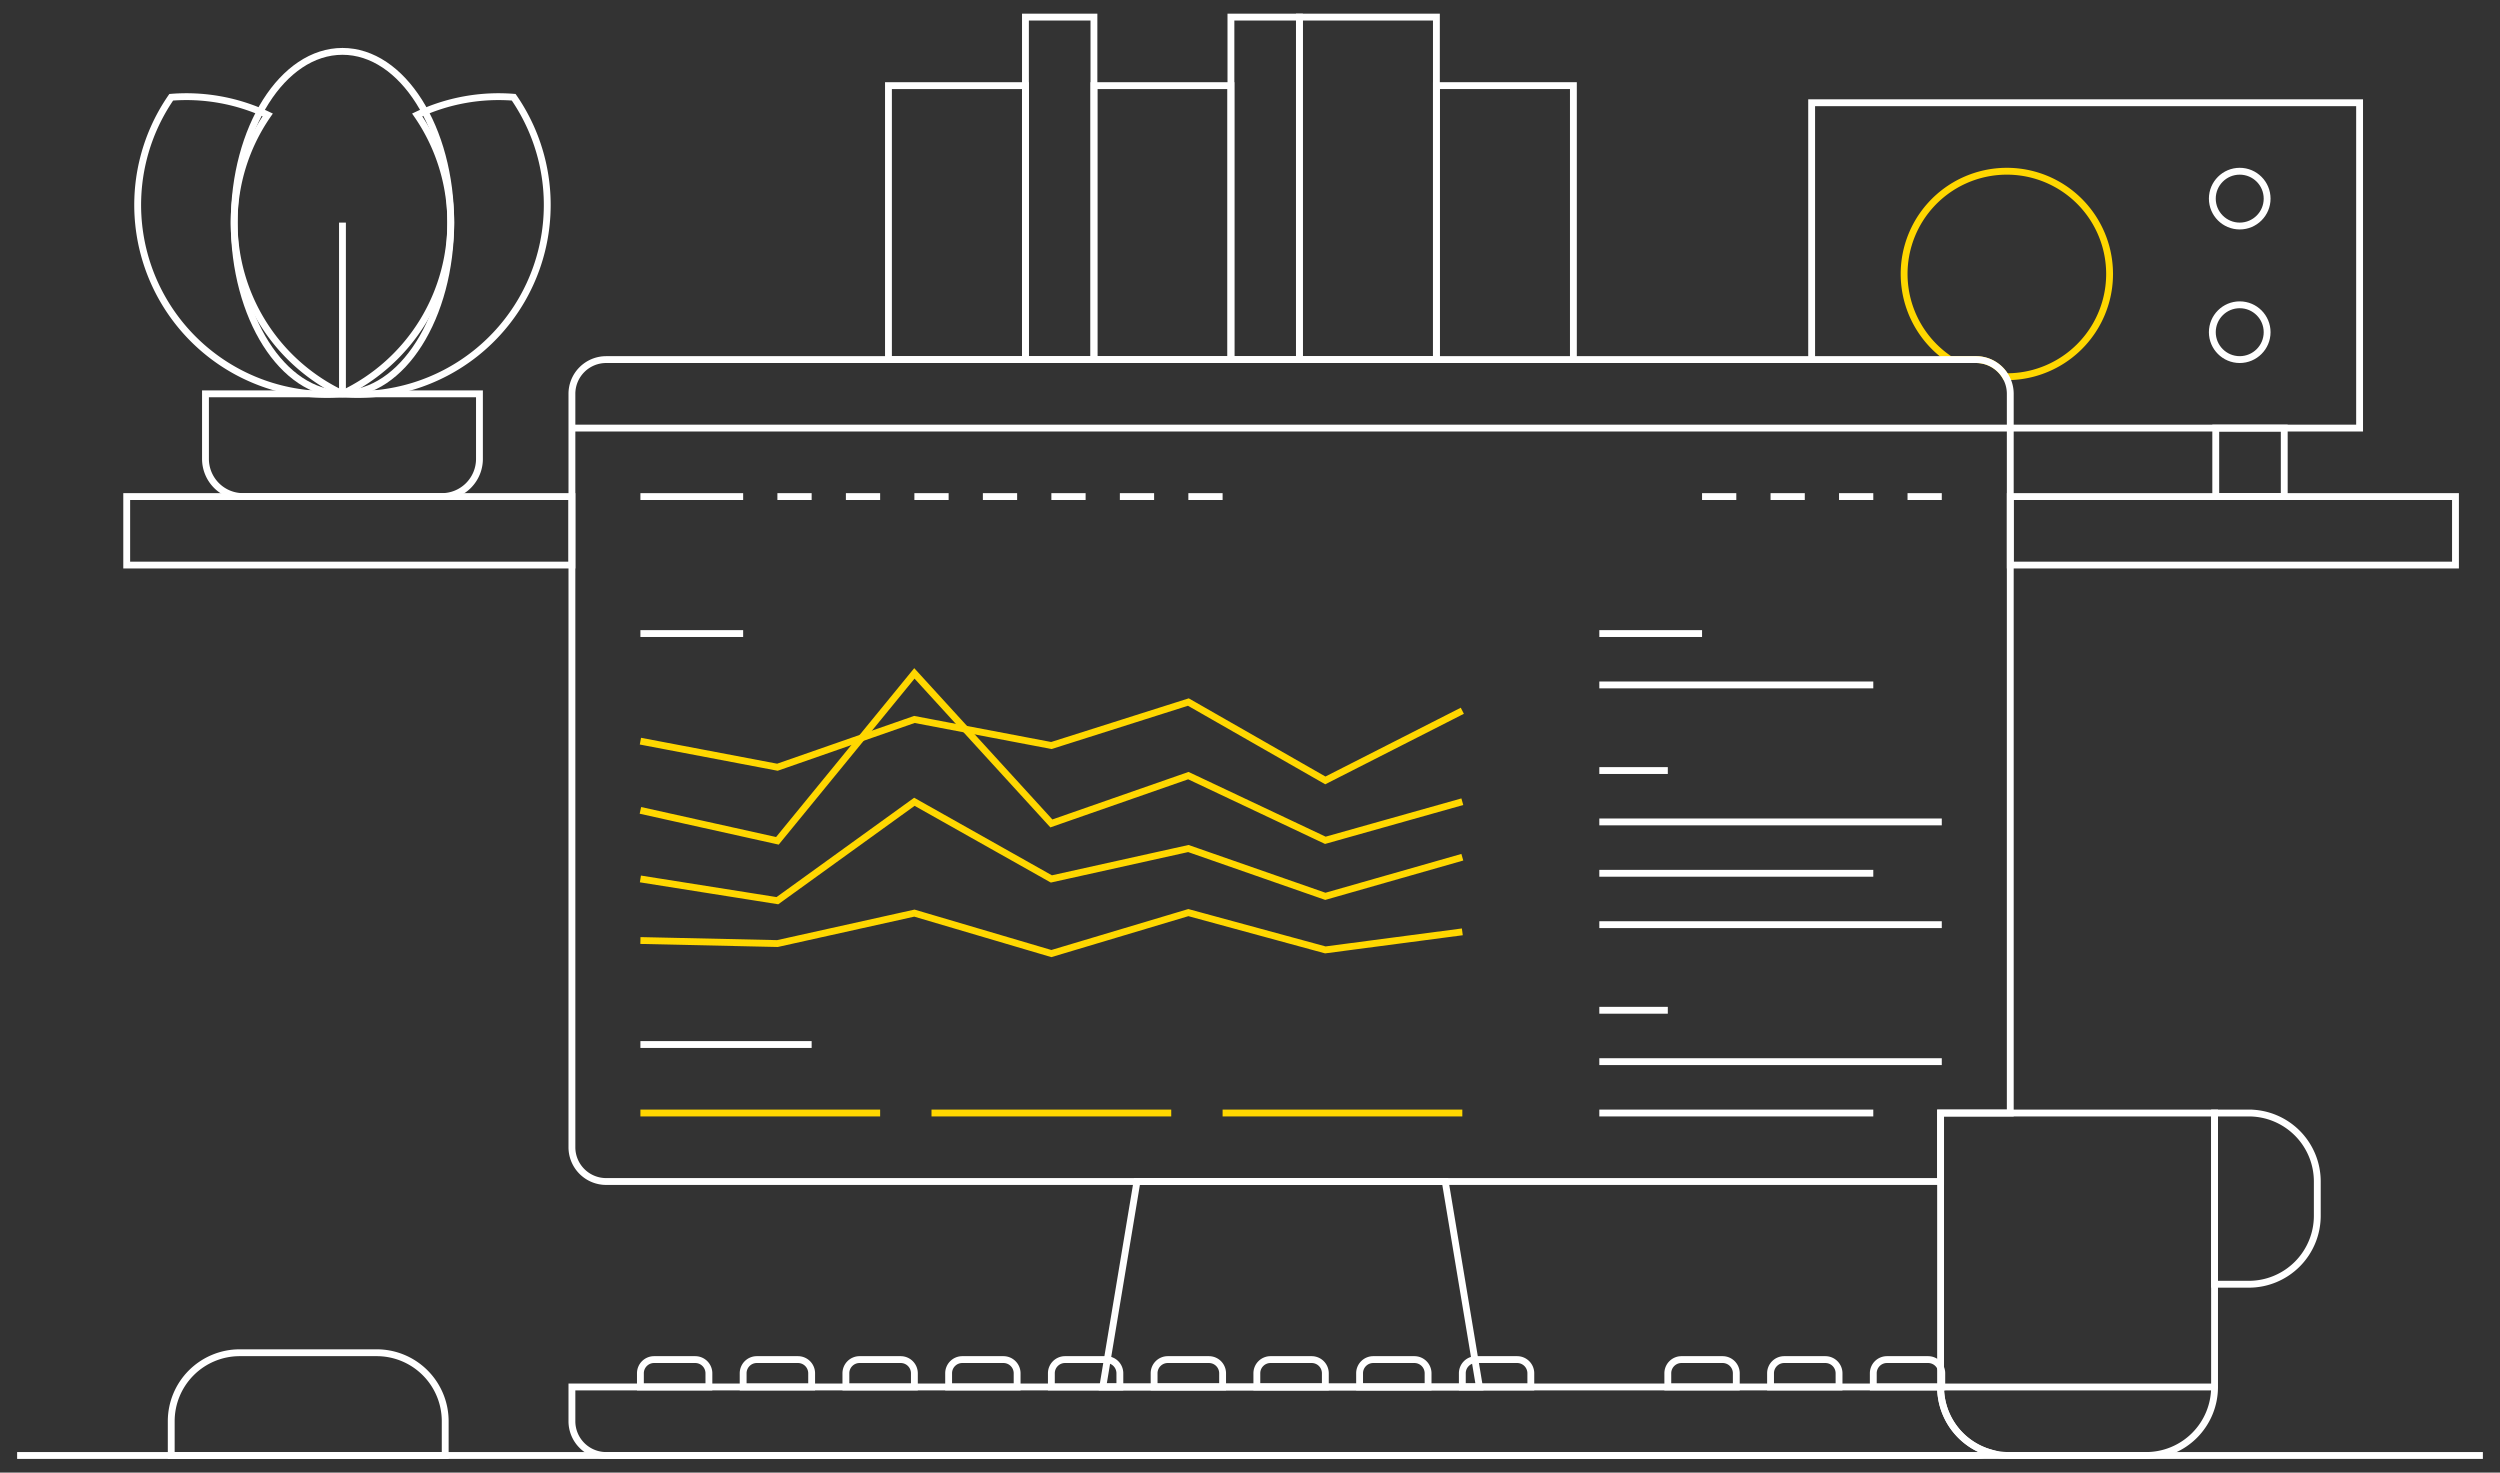 <?xml version="1.0" encoding="utf-8"?>
<svg id="Layer_1" data-name="Layer 1" viewBox="0 0 730 430" xmlns="http://www.w3.org/2000/svg">
  <rect x="0" y="0" width="730" height="430" fill="#333333" stroke="none"/>
  <defs>
    <style>.cls-1,.cls-2{fill:none;stroke-miterlimit:10;stroke-width:2px;}.cls-1{stroke:#52e3c2;}.cls-2{stroke:#fff;}</style>
  </defs>
  <path class="cls-1" d="M586,50a30,30,0,0,0-16.58,55H577a10,10,0,0,1,8.65,5H586a30,30,0,0,0,0-60Z" style="stroke: rgb(255, 215, 0);"/>
  <path class="cls-2" d="M70,395h40a20,20,0,0,1,20,20v10a0,0,0,0,1,0,0H50a0,0,0,0,1,0,0V415A20,20,0,0,1,70,395Z"/>
  <polygon class="cls-2" points="432 405 322 405 332 345 422 345 432 405"/>
  <line class="cls-2" x1="167" y1="125" x2="587" y2="125"/>
  <line class="cls-2" x1="646.65" y1="405" x2="566.65" y2="405"/>
  <line class="cls-2" x1="467" y1="185" x2="497" y2="185"/>
  <line class="cls-2" x1="187" y1="185" x2="217" y2="185"/>
  <line class="cls-2" x1="187" y1="145" x2="217" y2="145"/>
  <line class="cls-2" x1="227" y1="145" x2="237" y2="145"/>
  <line class="cls-2" x1="247" y1="145" x2="257" y2="145"/>
  <line class="cls-2" x1="267" y1="145" x2="277" y2="145"/>
  <line class="cls-2" x1="287" y1="145" x2="297" y2="145"/>
  <line class="cls-2" x1="307" y1="145" x2="317" y2="145"/>
  <line class="cls-2" x1="327" y1="145" x2="337" y2="145"/>
  <line class="cls-2" x1="347" y1="145" x2="357" y2="145"/>
  <line class="cls-2" x1="497" y1="145" x2="507" y2="145"/>
  <line class="cls-2" x1="517" y1="145" x2="527" y2="145"/>
  <line class="cls-2" x1="537" y1="145" x2="547" y2="145"/>
  <line class="cls-2" x1="557" y1="145" x2="567" y2="145"/>
  <line class="cls-2" x1="187" y1="305" x2="237" y2="305"/>
  <line class="cls-1" x1="187" y1="325" x2="257" y2="325" style="stroke: rgb(255, 215, 0);"/>
  <line class="cls-1" x1="357" y1="325" x2="427" y2="325" style="stroke: rgb(255, 215, 0);"/>
  <line class="cls-2" x1="467" y1="200" x2="547" y2="200"/>
  <line class="cls-2" x1="467" y1="225" x2="487" y2="225"/>
  <line class="cls-2" x1="467" y1="240" x2="567" y2="240"/>
  <line class="cls-2" x1="467" y1="255" x2="547" y2="255"/>
  <line class="cls-2" x1="467" y1="270" x2="567" y2="270"/>
  <line class="cls-2" x1="467" y1="295" x2="487" y2="295"/>
  <line class="cls-2" x1="467" y1="310" x2="567" y2="310"/>
  <line class="cls-2" x1="467" y1="325" x2="547" y2="325"/>
  <line class="cls-2" x1="5" y1="425" x2="725" y2="425"/>
  <path class="cls-2" d="M71,115H129a11,11,0,0,1,11,11v19a0,0,0,0,1,0,0H60a0,0,0,0,1,0,0V126a11,11,0,0,1,11-11Z" transform="translate(200 260) rotate(-180)"/>
  <path class="cls-2" d="M666.65,325h10a0,0,0,0,1,0,0v50a0,0,0,0,1,0,0h-10a20,20,0,0,1-20-20V345a20,20,0,0,1,20-20Z" transform="translate(1323.3 700) rotate(-180)"/>
  <polyline class="cls-2" points="187 216.42 227 224.03 267 210.08 307 217.69 347 205 387 227.88 427 207.54" style="stroke: rgb(255, 215, 0);"/>
  <polyline class="cls-2" points="187 236.63 227 245.52 267 196.63 307 240.44 347 226.48 387 245.37 427 234.1" style="stroke: rgb(255, 215, 0);"/>
  <polyline class="cls-2" points="187 274.63 227 275.52 267 266.63 307 278.44 347 266.48 387 277.37 427 272.1" style="stroke: rgb(255, 215, 0);"/>
  <polyline class="cls-2" points="187 256.65 227 263 267 234.12 307 256.65 347 247.77 387 261.73 427 250.31" style="stroke: rgb(255, 215, 0);"/>
  <line class="cls-1" x1="272" y1="325" x2="342" y2="325" style="stroke: rgb(255, 215, 0);"/>
  <rect class="cls-2" x="587" y="145" width="130" height="20" transform="translate(1304 310) rotate(-180)"/>
  <rect class="cls-2" x="37" y="145" width="130" height="20" transform="translate(204 310) rotate(-180)"/>
  <polyline class="cls-2" points="529 105 529 30 689 30 689 125 587 125"/>
  <rect class="cls-2" x="647" y="125" width="20" height="20"/>
  <path class="cls-2" d="M191,397h12a4,4,0,0,1,4,4v4a0,0,0,0,1,0,0H187a0,0,0,0,1,0,0v-4A4,4,0,0,1,191,397Z"/>
  <path class="cls-2" d="M221,397h12a4,4,0,0,1,4,4v4a0,0,0,0,1,0,0H217a0,0,0,0,1,0,0v-4A4,4,0,0,1,221,397Z"/>
  <path class="cls-2" d="M251,397h12a4,4,0,0,1,4,4v4a0,0,0,0,1,0,0H247a0,0,0,0,1,0,0v-4A4,4,0,0,1,251,397Z"/>
  <path class="cls-2" d="M281,397h12a4,4,0,0,1,4,4v4a0,0,0,0,1,0,0H277a0,0,0,0,1,0,0v-4A4,4,0,0,1,281,397Z"/>
  <path class="cls-2" d="M311,397h12a4,4,0,0,1,4,4v4a0,0,0,0,1,0,0H307a0,0,0,0,1,0,0v-4A4,4,0,0,1,311,397Z"/>
  <path class="cls-2" d="M341,397h12a4,4,0,0,1,4,4v4a0,0,0,0,1,0,0H337a0,0,0,0,1,0,0v-4A4,4,0,0,1,341,397Z"/>
  <path class="cls-2" d="M371,397h12a4,4,0,0,1,4,4v4a0,0,0,0,1,0,0H367a0,0,0,0,1,0,0v-4A4,4,0,0,1,371,397Z"/>
  <path class="cls-2" d="M401,397h12a4,4,0,0,1,4,4v4a0,0,0,0,1,0,0H397a0,0,0,0,1,0,0v-4A4,4,0,0,1,401,397Z"/>
  <path class="cls-2" d="M431,397h12a4,4,0,0,1,4,4v4a0,0,0,0,1,0,0H427a0,0,0,0,1,0,0v-4A4,4,0,0,1,431,397Z"/>
  <path class="cls-2" d="M491,397h12a4,4,0,0,1,4,4v4a0,0,0,0,1,0,0H487a0,0,0,0,1,0,0v-4A4,4,0,0,1,491,397Z"/>
  <path class="cls-2" d="M521,397h12a4,4,0,0,1,4,4v4a0,0,0,0,1,0,0H517a0,0,0,0,1,0,0v-4A4,4,0,0,1,521,397Z"/>
  <path class="cls-2" d="M551,397h12a4,4,0,0,1,4,4v4a0,0,0,0,1,0,0H547a0,0,0,0,1,0,0v-4A4,4,0,0,1,551,397Z"/>
  <circle class="cls-2" cx="654" cy="58" r="8"/>
  <circle class="cls-2" cx="654" cy="97" r="8"/>
  <line class="cls-2" x1="100" y1="115" x2="100" y2="65"/>
  <path class="cls-2" d="M150,28.4a55.59,55.59,0,0,0-28.18,5.16A55.34,55.34,0,0,1,100,115a55.34,55.34,0,0,0,50-86.6Z"/>
  <path class="cls-2" d="M68.38,65a55.05,55.05,0,0,1,9.8-31.44A55.59,55.59,0,0,0,50,28.4,55.34,55.34,0,0,0,100,115,55.34,55.34,0,0,1,68.38,65Z"/>
  <ellipse class="cls-2" cx="100" cy="65" rx="31.62" ry="50"/>
  <rect class="cls-2" x="379.43" y="5" width="40" height="100" transform="translate(798.86 110) rotate(-180)"/>
  <polyline class="cls-2" points="459.43 105 459.43 25 419.43 25 419.43 105"/>
  <rect class="cls-2" x="319.43" y="25" width="40" height="80" transform="translate(678.86 130) rotate(-180)"/>
  <rect class="cls-2" x="359.43" y="5" width="20" height="100" transform="translate(738.86 110) rotate(-180)"/>
  <rect class="cls-2" x="259.43" y="25" width="40" height="80" transform="translate(558.86 130) rotate(-180)"/>
  <rect class="cls-2" x="299.43" y="5" width="20" height="100" transform="translate(618.86 110) rotate(-180)"/>
  <path class="cls-2" d="M566.65,325H587V115a10,10,0,0,0-10-10H177a10,10,0,0,0-10,10V335a10,10,0,0,0,10,10H566.65Z"/>
  <path class="cls-2" d="M566.65,405H167v10a10,10,0,0,0,10,10H577a10,10,0,0,0,4-.83A20,20,0,0,1,566.65,405Z"/>
  <path class="cls-2" d="M586.65,325h40a20,20,0,0,1,20,20v80a0,0,0,0,1,0,0h-80a0,0,0,0,1,0,0V345A20,20,0,0,1,586.65,325Z" transform="translate(1213.3 750) rotate(-180)"/>
</svg>